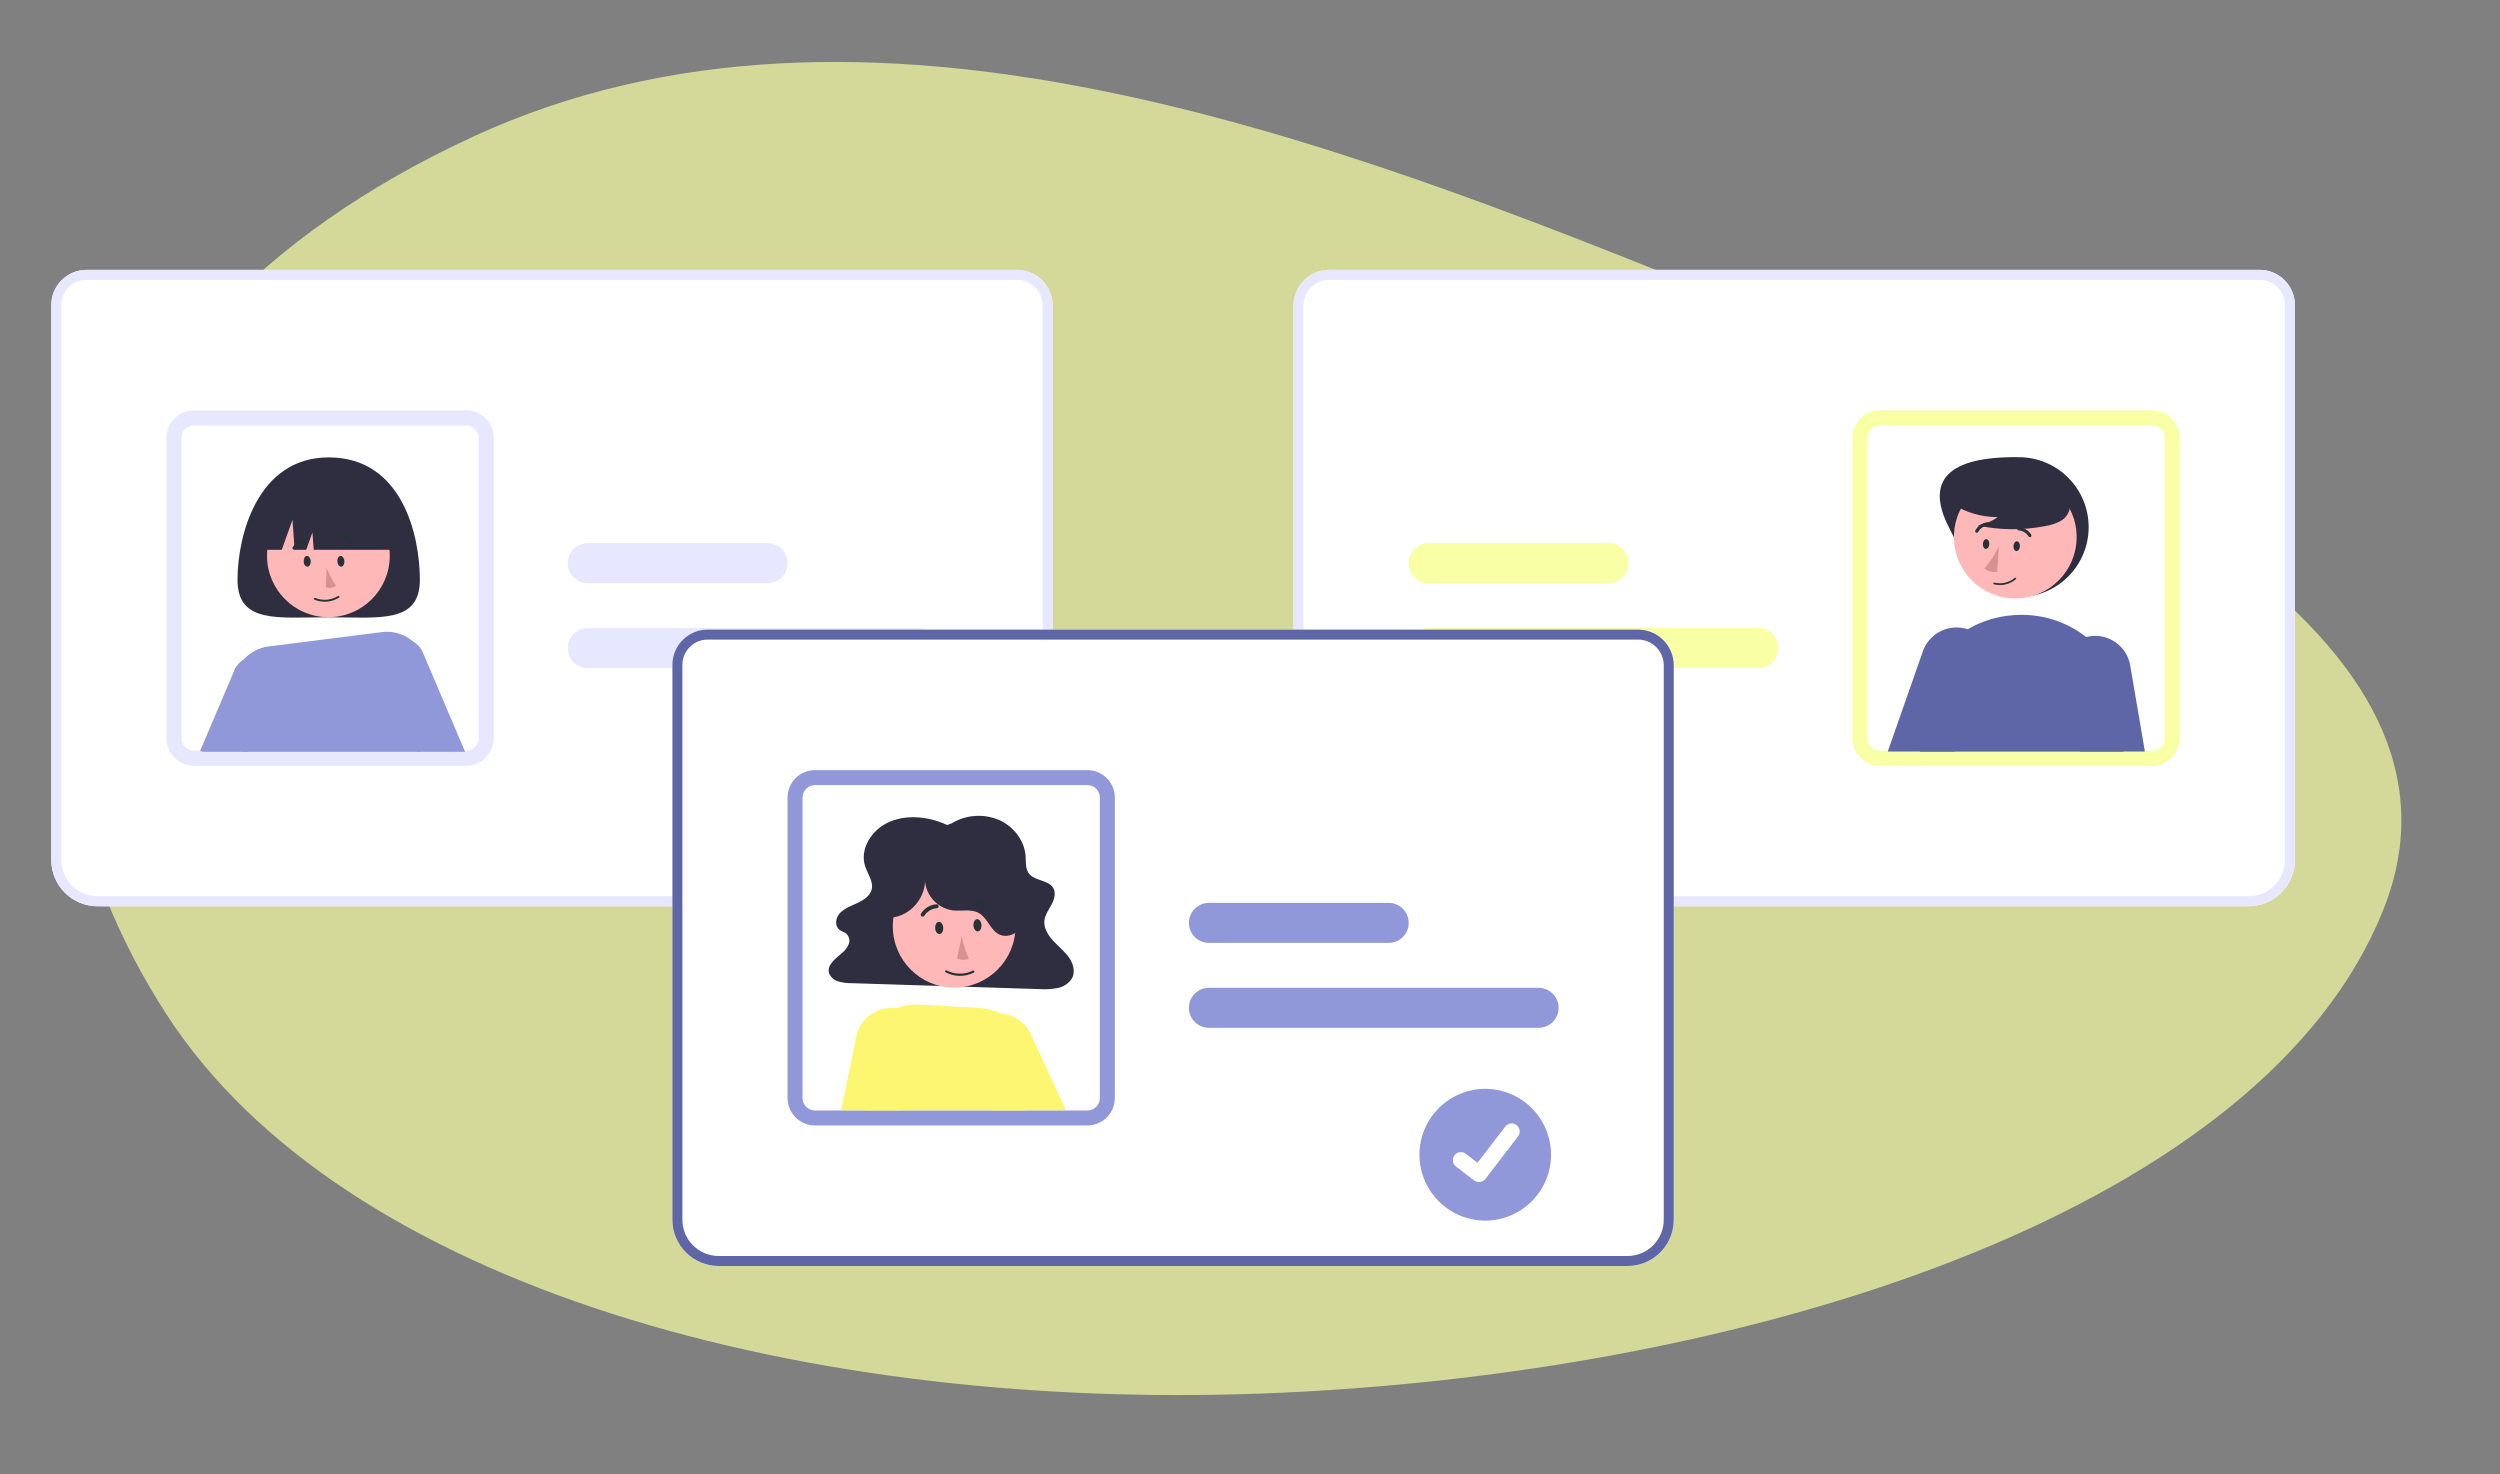 <svg width="390" height="230" viewBox="0 0 390 230" fill="none" xmlns="http://www.w3.org/2000/svg">
<rect x="0" y="0" width="390" height="230" fill="#808080" stroke="none"/>
<g clip-path="url(#clip0_556_12271)">
<path fill-rule="evenodd" clip-rule="evenodd" d="M200.502 217.238C125.766 220.756 53.374 200.629 25.964 158.228C-4.193 111.575 6.245 52.466 73.842 21.299C134.745 -6.781 208.005 21.716 268.72 46.301C325.9 69.455 388.782 99.364 371.788 141.947C353.384 188.064 276.066 213.681 200.502 217.238Z" fill="#F8FFA5" fill-opacity="0.7"/>
<path d="M157.002 141.376H15.21C13.298 141.373 11.466 140.613 10.114 139.262C8.762 137.91 8.002 136.077 8 134.166V47.59C8.002 46.134 8.581 44.739 9.61 43.71C10.639 42.68 12.035 42.101 13.49 42.1H158.64C160.117 42.101 161.533 42.689 162.578 43.733C163.623 44.778 164.21 46.194 164.212 47.672V134.166C164.21 136.077 163.449 137.91 162.098 139.262C160.746 140.613 158.913 141.373 157.002 141.376Z" fill="white"/>
<path d="M157.002 141.376H15.21C13.298 141.373 11.466 140.613 10.114 139.262C8.762 137.91 8.002 136.077 8 134.166V47.59C8.002 46.134 8.581 44.739 9.61 43.71C10.639 42.68 12.035 42.101 13.49 42.1H158.64C160.117 42.101 161.533 42.689 162.578 43.733C163.623 44.778 164.21 46.194 164.212 47.672V134.166C164.21 136.077 163.449 137.91 162.098 139.262C160.746 140.613 158.913 141.373 157.002 141.376ZM13.49 43.658C12.448 43.66 11.449 44.074 10.712 44.811C9.975 45.548 9.56 46.548 9.559 47.59V134.166C9.561 135.664 10.156 137.1 11.216 138.16C12.275 139.219 13.711 139.815 15.21 139.817H157.002C158.5 139.815 159.937 139.219 160.996 138.16C162.055 137.1 162.651 135.664 162.653 134.166V47.672C162.652 46.608 162.229 45.587 161.476 44.835C160.724 44.083 159.704 43.66 158.64 43.658H13.49Z" fill="#E7E7FF"/>
<path d="M72.736 119.456H30.25C29.21 119.454 28.207 119.076 27.425 118.391C26.644 117.705 26.137 116.76 26 115.729C25.974 115.544 25.962 115.357 25.963 115.169V68.306C25.964 67.17 26.416 66.08 27.22 65.276C28.024 64.473 29.113 64.021 30.25 64.019H72.736C73.873 64.021 74.962 64.473 75.766 65.276C76.57 66.08 77.022 67.17 77.023 68.306V115.169C77.022 116.306 76.57 117.395 75.766 118.199C74.962 119.003 73.873 119.455 72.736 119.456ZM30.25 66.358C29.733 66.358 29.238 66.564 28.873 66.929C28.507 67.294 28.302 67.79 28.301 68.306V115.169C28.3 115.249 28.305 115.329 28.316 115.409C28.376 115.88 28.605 116.313 28.961 116.628C29.317 116.942 29.775 117.116 30.25 117.118H72.736C73.253 117.117 73.748 116.912 74.113 116.546C74.479 116.181 74.684 115.686 74.685 115.169V68.306C74.684 67.79 74.479 67.294 74.113 66.929C73.748 66.564 73.253 66.358 72.736 66.358H30.25Z" fill="#E7E7FF"/>
<path d="M143.132 104.218H91.69C90.863 104.218 90.07 103.889 89.485 103.305C88.901 102.72 88.572 101.927 88.572 101.1C88.572 100.273 88.901 99.48 89.485 98.896C90.07 98.311 90.863 97.982 91.69 97.982H143.132C143.959 97.982 144.752 98.311 145.337 98.896C145.921 99.48 146.25 100.273 146.25 101.1C146.25 101.927 145.921 102.72 145.337 103.305C144.752 103.889 143.959 104.218 143.132 104.218Z" fill="#E7E7FF"/>
<path d="M119.749 90.968H91.69C90.863 90.968 90.07 90.639 89.485 90.055C88.901 89.47 88.572 88.677 88.572 87.85C88.572 87.023 88.901 86.23 89.485 85.646C90.07 85.061 90.863 84.732 91.69 84.732H119.749C120.576 84.732 121.369 85.061 121.954 85.646C122.538 86.23 122.867 87.023 122.867 87.85C122.867 88.677 122.538 89.47 121.954 90.055C121.369 90.639 120.576 90.968 119.749 90.968Z" fill="#E7E7FF"/>
<path d="M65.5 90.449C65.5 97.337 59.131 96.295 51.275 96.295C43.419 96.295 37.051 97.337 37.051 90.449C37.051 83.562 40.162 71.353 51.275 71.353C62.772 71.353 65.5 83.562 65.5 90.449Z" fill="#2F2E41"/>
<path d="M66.076 102.041C65.802 101.249 65.255 100.58 64.533 100.155C64.393 100.069 64.248 99.995 64.096 99.933C63.463 99.669 62.767 99.596 62.093 99.722C61.419 99.848 60.797 100.168 60.301 100.642C59.806 101.116 59.46 101.724 59.304 102.392C59.149 103.06 59.192 103.759 59.428 104.403L65.094 117.283H72.557L66.076 102.041Z" fill="#9098D9"/>
<path d="M41.351 102.742C40.903 102.526 40.415 102.406 39.917 102.392C39.42 102.378 38.926 102.469 38.466 102.659C38.006 102.849 37.592 103.134 37.251 103.496C36.909 103.858 36.648 104.287 36.484 104.757L31.207 117.169C31.477 117.245 31.756 117.283 32.037 117.282H38.658L43.132 107.119C43.431 106.298 43.413 105.396 43.084 104.587C42.755 103.779 42.138 103.121 41.351 102.742Z" fill="#9098D9"/>
<path d="M51.23 96.282C56.516 96.282 60.802 91.997 60.802 86.71C60.802 81.424 56.516 77.139 51.23 77.139C45.944 77.139 41.658 81.424 41.658 86.71C41.658 91.997 45.944 96.282 51.23 96.282Z" fill="#FFB8B8"/>
<path d="M64.7 100.308C64.645 100.258 64.591 100.203 64.532 100.156C63.865 99.555 63.075 99.105 62.217 98.838C61.359 98.571 60.454 98.493 59.563 98.609L41.925 100.842C40.309 101.042 38.835 101.864 37.815 103.132C36.794 104.401 36.309 106.018 36.461 107.639C36.703 110.359 37.092 113.792 37.716 117.284H65.58L66.605 105.374C66.688 104.441 66.559 103.501 66.229 102.624C65.9 101.747 65.377 100.956 64.7 100.308Z" fill="#9098D9"/>
<path d="M40.17 85.773H43.956L45.626 81.097L45.96 85.773H47.769L48.744 83.045L48.938 85.773H62.383C62.383 83.086 61.316 80.509 59.416 78.608C57.516 76.708 54.938 75.641 52.251 75.641H50.302C47.615 75.641 45.038 76.708 43.138 78.608C41.237 80.509 40.17 83.086 40.17 85.773Z" fill="#2F2E41"/>
<path d="M201.789 134.166V47.672C201.791 46.194 202.378 44.778 203.423 43.733C204.467 42.689 205.884 42.101 207.361 42.1H352.511C353.966 42.101 355.362 42.68 356.391 43.71C357.42 44.739 357.999 46.134 358.001 47.59V134.166C357.999 136.077 357.238 137.91 355.887 139.262C354.535 140.613 352.703 141.373 350.791 141.376H208.999C207.087 141.373 205.255 140.613 203.903 139.262C202.551 137.91 201.791 136.077 201.789 134.166Z" fill="white"/>
<path d="M201.789 134.166V47.672C201.791 46.194 202.378 44.778 203.423 43.733C204.467 42.689 205.884 42.101 207.361 42.1H352.511C353.966 42.101 355.362 42.68 356.391 43.71C357.42 44.739 357.999 46.134 358.001 47.59V134.166C357.999 136.077 357.238 137.91 355.887 139.262C354.535 140.613 352.703 141.373 350.791 141.376H208.999C207.087 141.373 205.255 140.613 203.903 139.262C202.551 137.91 201.791 136.077 201.789 134.166ZM207.361 43.658C206.297 43.66 205.277 44.083 204.525 44.835C203.772 45.587 203.349 46.608 203.348 47.672V134.166C203.35 135.664 203.946 137.1 205.005 138.16C206.064 139.219 207.501 139.815 208.999 139.817H350.791C352.289 139.815 353.726 139.219 354.785 138.16C355.844 137.1 356.44 135.664 356.442 134.166V47.59C356.441 46.548 356.026 45.548 355.289 44.811C354.552 44.074 353.553 43.66 352.511 43.658H207.361Z" fill="#E7E7FF"/>
<path d="M288.977 115.169V68.306C288.978 67.17 289.43 66.08 290.234 65.276C291.037 64.473 292.127 64.021 293.263 64.019H335.75C336.886 64.021 337.976 64.473 338.78 65.276C339.583 66.08 340.035 67.17 340.037 68.306V115.169C340.038 115.357 340.025 115.544 340 115.729C339.862 116.76 339.356 117.705 338.575 118.391C337.793 119.076 336.789 119.454 335.75 119.456H293.263C292.127 119.455 291.037 119.003 290.234 118.199C289.43 117.395 288.978 116.306 288.977 115.169ZM293.263 66.358C292.747 66.358 292.252 66.564 291.886 66.929C291.521 67.294 291.315 67.79 291.315 68.306V115.169C291.315 115.686 291.521 116.181 291.886 116.546C292.252 116.912 292.747 117.117 293.263 117.118H335.75C336.225 117.116 336.683 116.942 337.039 116.628C337.395 116.313 337.624 115.88 337.684 115.409C337.694 115.329 337.699 115.249 337.698 115.169V68.306C337.698 67.79 337.492 67.294 337.127 66.929C336.762 66.564 336.266 66.358 335.75 66.358H293.263Z" fill="#F8FFA5"/>
<path d="M219.752 101.1C219.753 100.274 220.082 99.481 220.666 98.897C221.251 98.312 222.043 97.983 222.87 97.982H274.312C275.139 97.982 275.932 98.311 276.516 98.896C277.101 99.48 277.429 100.273 277.429 101.1C277.429 101.927 277.101 102.72 276.516 103.305C275.932 103.889 275.139 104.218 274.312 104.218H222.87C222.043 104.217 221.251 103.888 220.666 103.304C220.082 102.719 219.753 101.927 219.752 101.1Z" fill="#F8FFA5"/>
<path d="M219.752 87.85C219.753 87.023 220.082 86.231 220.666 85.647C221.251 85.062 222.043 84.733 222.87 84.732H250.929C251.756 84.732 252.549 85.061 253.133 85.646C253.718 86.23 254.047 87.023 254.047 87.85C254.047 88.677 253.718 89.47 253.133 90.055C252.549 90.639 251.756 90.968 250.929 90.968H222.87C222.043 90.967 221.251 90.638 220.666 90.054C220.082 89.469 219.753 88.677 219.752 87.85Z" fill="#F8FFA5"/>
<path d="M304.007 82.23C306.739 87.602 308.892 93.142 314.919 93.142C317.813 93.142 320.588 91.993 322.635 89.946C324.681 87.9 325.831 85.124 325.831 82.23C325.831 79.336 324.681 76.561 322.635 74.514C320.588 72.468 317.813 71.318 314.919 71.318C308.794 71.242 298.922 72.232 304.007 82.23Z" fill="#2F2E41"/>
<path d="M314.382 93.354C319.669 93.354 323.954 89.069 323.954 83.783C323.954 78.496 319.669 74.211 314.382 74.211C309.096 74.211 304.811 78.496 304.811 83.783C304.811 89.069 309.096 93.354 314.382 93.354Z" fill="#FFB8B8"/>
<path d="M327.451 101.231C326.834 100.559 326.162 99.939 325.444 99.376C322.302 96.914 318.364 95.693 314.38 95.947C314.22 95.955 314.06 95.966 313.9 95.982C311.593 96.166 309.352 96.84 307.325 97.958C305.298 99.076 303.533 100.613 302.147 102.467C300.739 104.349 299.749 106.509 299.244 108.805C298.738 111.1 298.729 113.476 299.216 115.775C299.321 116.263 299.415 116.754 299.504 117.245H331.235L331.601 114.79C331.967 112.363 331.785 109.885 331.066 107.539C330.348 105.192 329.112 103.037 327.451 101.231Z" fill="#5E66A7"/>
<path d="M332.309 103.79C332.085 102.509 331.42 101.348 330.428 100.508C329.436 99.667 328.18 99.201 326.88 99.191C326.83 99.191 326.775 99.195 326.725 99.195C326.292 99.205 325.861 99.265 325.442 99.375C324.738 99.562 324.078 99.886 323.499 100.329C322.921 100.772 322.435 101.325 322.071 101.956C321.707 102.588 321.471 103.284 321.377 104.007C321.282 104.73 321.332 105.464 321.522 106.167L324.519 117.243H334.605L332.309 103.79Z" fill="#5E66A7"/>
<path d="M310.116 100.887C309.735 100.14 309.19 99.49 308.522 98.985C308.048 98.628 307.519 98.351 306.955 98.167C306.725 98.088 306.489 98.026 306.25 97.98C304.946 97.733 303.598 97.96 302.447 98.621C301.297 99.281 300.42 100.331 299.975 101.581L294.488 117.243H304.901L310.213 105.723C310.567 104.963 310.742 104.132 310.726 103.294C310.709 102.456 310.5 101.632 310.116 100.887Z" fill="#5E66A7"/>
<path d="M304.227 78.374C306.414 79.881 309.01 80.683 311.666 80.673C310.719 81.33 309.64 81.774 308.504 81.974C312.036 82.731 315.687 82.752 319.227 82.034C320.014 81.908 320.773 81.647 321.472 81.263C321.82 81.069 322.123 80.803 322.362 80.484C322.6 80.165 322.769 79.799 322.857 79.41C323.092 78.066 322.045 76.845 320.957 76.022C319.291 74.782 317.37 73.927 315.332 73.52C313.295 73.113 311.193 73.163 309.178 73.669C307.862 74.009 306.544 74.583 305.69 75.64C304.835 76.697 304.582 78.326 305.396 79.414L304.227 78.374Z" fill="#2F2E41"/>
<path d="M253.897 197.493H112.104C110.193 197.491 108.36 196.73 107.009 195.379C105.657 194.027 104.897 192.195 104.895 190.283V103.707C104.896 102.252 105.475 100.856 106.504 99.827C107.534 98.797 108.929 98.219 110.385 98.217H255.534C257.012 98.219 258.428 98.806 259.473 99.851C260.517 100.895 261.105 102.311 261.106 103.789V190.283C261.104 192.195 260.344 194.027 258.992 195.379C257.641 196.73 255.808 197.491 253.897 197.493Z" fill="white"/>
<path d="M253.897 197.493H112.104C110.193 197.491 108.36 196.73 107.009 195.379C105.657 194.027 104.897 192.195 104.895 190.283V103.707C104.896 102.252 105.475 100.856 106.504 99.827C107.534 98.797 108.929 98.219 110.385 98.217H255.534C257.012 98.219 258.428 98.806 259.473 99.851C260.517 100.895 261.105 102.311 261.106 103.789V190.283C261.104 192.195 260.344 194.027 258.992 195.379C257.641 196.73 255.808 197.491 253.897 197.493ZM110.385 99.776C109.342 99.777 108.343 100.191 107.606 100.929C106.869 101.666 106.455 102.665 106.453 103.707V190.283C106.455 191.781 107.051 193.218 108.11 194.277C109.17 195.336 110.606 195.932 112.104 195.934H253.897C255.395 195.932 256.831 195.336 257.89 194.277C258.95 193.218 259.546 191.781 259.547 190.283V103.789C259.546 102.725 259.123 101.705 258.371 100.952C257.618 100.2 256.598 99.777 255.534 99.776H110.385Z" fill="#5E66A7"/>
<path d="M169.629 175.573H127.142C126.103 175.572 125.099 175.193 124.318 174.508C123.536 173.822 123.03 172.877 122.893 171.846C122.867 171.661 122.854 171.474 122.856 171.286V124.424C122.857 123.287 123.309 122.197 124.113 121.394C124.916 120.59 126.006 120.138 127.142 120.137H169.629C170.765 120.138 171.855 120.59 172.659 121.394C173.462 122.197 173.914 123.287 173.916 124.424V171.286C173.914 172.423 173.462 173.513 172.659 174.316C171.855 175.12 170.765 175.572 169.629 175.573ZM127.142 122.475C126.626 122.476 126.13 122.681 125.765 123.046C125.4 123.412 125.194 123.907 125.194 124.424V171.286C125.193 171.367 125.198 171.447 125.209 171.526C125.268 171.997 125.498 172.43 125.853 172.745C126.209 173.059 126.667 173.234 127.142 173.235H169.629C170.145 173.234 170.641 173.029 171.006 172.664C171.371 172.298 171.577 171.803 171.577 171.286V124.424C171.577 123.907 171.371 123.412 171.006 123.046C170.641 122.681 170.145 122.476 169.629 122.475H127.142Z" fill="#9098D9"/>
<path d="M147.77 128.705C145.005 127.418 141.609 126.996 138.795 128.192C135.98 129.388 134.062 132.452 134.972 135.164C135.384 136.394 136.324 137.603 135.958 138.845C135.676 139.801 134.693 140.432 133.728 140.881C132.762 141.33 131.706 141.707 131.008 142.464C130.31 143.221 130.164 144.523 131.037 145.11C131.324 145.304 131.683 145.395 131.962 145.599C132.199 145.792 132.37 146.054 132.452 146.349C132.533 146.644 132.52 146.957 132.415 147.245C132.183 147.823 131.799 148.328 131.304 148.706C130.314 149.56 129.006 150.537 129.313 151.749C129.427 152.073 129.618 152.365 129.869 152.6C130.119 152.834 130.423 153.005 130.754 153.097C131.441 153.295 132.154 153.389 132.869 153.376L162.084 154.297C163.049 154.369 164.018 154.315 164.969 154.135C165.431 154.051 165.87 153.873 166.26 153.611C166.65 153.349 166.981 153.009 167.234 152.614C167.794 151.578 167.426 150.302 166.735 149.335C166.044 148.368 165.067 147.606 164.259 146.718C163.451 145.83 162.79 144.721 162.932 143.574C163.046 142.655 163.652 141.861 164.087 141.026C164.522 140.192 164.774 139.148 164.211 138.381C163.417 137.298 161.512 137.396 160.609 136.388C159.928 135.627 160.059 134.532 159.992 133.55C159.829 131.19 158.195 128.961 155.869 127.926C154.686 127.418 153.399 127.199 152.115 127.286C150.83 127.374 149.585 127.765 148.482 128.429L147.77 128.705Z" fill="#2F2E41"/>
<path d="M148.851 154.069C154.137 154.069 158.423 149.784 158.423 144.497C158.423 139.211 154.137 134.926 148.851 134.926C143.565 134.926 139.279 139.211 139.279 144.497C139.279 149.784 143.565 154.069 148.851 154.069Z" fill="#FFB8B8"/>
<path d="M161.416 166.432C161.407 164.754 160.942 163.11 160.072 161.676C159.201 160.241 157.958 159.07 156.475 158.287C156.354 158.22 156.229 158.162 156.104 158.104C155.027 157.593 153.861 157.296 152.671 157.231L143.56 156.72C142.273 156.647 140.985 156.844 139.779 157.301C139.486 157.41 139.198 157.535 138.918 157.675C138.037 158.109 137.232 158.681 136.533 159.37C135.612 160.279 134.892 161.371 134.418 162.575C133.944 163.779 133.727 165.069 133.782 166.361L133.945 170.224L135.091 173.197H160.567C160.883 172.814 161.157 172.399 161.385 171.958C161.817 171.102 162.044 170.157 162.05 169.198C162.055 168.24 161.838 167.293 161.416 166.432Z" fill="#FCF670"/>
<path d="M160.793 161.31C160.377 160.408 159.725 159.635 158.907 159.073C158.316 158.668 157.653 158.38 156.954 158.223C156.674 158.162 156.39 158.121 156.105 158.103C155.542 158.064 154.977 158.113 154.429 158.247C153.611 158.45 152.85 158.837 152.203 159.378C151.556 159.919 151.041 160.599 150.696 161.368C150.351 162.138 150.185 162.975 150.212 163.818C150.238 164.66 150.455 165.486 150.847 166.232L154.351 172.865L154.526 173.196H166.292L160.793 161.31Z" fill="#FCF670"/>
<path d="M141.538 157.854C140.987 157.573 140.393 157.386 139.781 157.3C139.325 157.235 138.863 157.229 138.405 157.281C137.241 157.413 136.148 157.909 135.283 158.699C134.418 159.489 133.825 160.533 133.588 161.681L131.215 173.197H140.498L142.232 172.487L144.391 164.202C144.705 162.977 144.594 161.682 144.076 160.529C143.557 159.375 142.663 158.432 141.538 157.854Z" fill="#FCF670"/>
<path d="M139.059 143.138C142.082 142.896 144.591 139.876 144.277 136.86C144.242 138.103 144.664 139.316 145.465 140.268C146.266 141.219 147.388 141.844 148.619 142.022C150.006 142.175 151.526 141.755 152.733 142.455C154.069 143.229 154.497 145.111 155.89 145.78C157.235 146.427 158.944 145.545 159.609 144.208C160.273 142.872 160.11 141.266 159.67 139.839C159.042 137.805 157.898 135.969 156.349 134.508C154.801 133.047 152.901 132.011 150.833 131.502C148.766 130.993 146.603 131.028 144.553 131.603C142.503 132.178 140.637 133.273 139.136 134.783C137.865 136.061 136.856 137.691 136.692 139.486C136.528 141.281 137.361 143.229 138.974 144.036L139.059 143.138Z" fill="#2F2E41"/>
<path d="M240.027 160.337H188.584C187.758 160.337 186.965 160.008 186.38 159.424C185.795 158.839 185.467 158.046 185.467 157.219C185.467 156.392 185.795 155.599 186.38 155.015C186.965 154.43 187.758 154.102 188.584 154.102H240.027C240.853 154.102 241.646 154.43 242.231 155.015C242.816 155.599 243.144 156.392 243.144 157.219C243.144 158.046 242.816 158.839 242.231 159.424C241.646 160.008 240.853 160.337 240.027 160.337Z" fill="#9098D9"/>
<path d="M216.644 147.087H188.584C187.758 147.087 186.965 146.758 186.38 146.174C185.795 145.589 185.467 144.796 185.467 143.969C185.467 143.142 185.795 142.349 186.38 141.765C186.965 141.18 187.758 140.852 188.584 140.852H216.644C217.471 140.852 218.264 141.18 218.848 141.765C219.433 142.349 219.761 143.142 219.761 143.969C219.761 144.796 219.433 145.589 218.848 146.174C218.264 146.758 217.471 147.087 216.644 147.087Z" fill="#9098D9"/>
<path d="M231.698 169.855C228.975 169.86 226.365 170.946 224.442 172.873C222.518 174.8 221.438 177.412 221.438 180.135C221.437 182.858 222.518 185.47 224.442 187.397C226.365 189.325 228.975 190.41 231.698 190.415C234.421 190.41 237.031 189.325 238.955 187.397C240.879 185.47 241.959 182.858 241.959 180.135C241.959 177.412 240.879 174.8 238.955 172.873C237.031 170.946 234.421 169.86 231.698 169.855Z" fill="#9098D9"/>
<path d="M230.724 184.404C230.453 184.405 230.19 184.317 229.974 184.155L229.96 184.145L227.133 181.982C226.869 181.779 226.697 181.48 226.653 181.15C226.61 180.82 226.699 180.486 226.902 180.222C227.104 179.958 227.403 179.785 227.733 179.741C228.063 179.697 228.397 179.786 228.662 179.988L230.493 181.393L234.82 175.748C234.92 175.617 235.045 175.507 235.188 175.424C235.331 175.342 235.489 175.288 235.652 175.267C235.815 175.245 235.982 175.256 236.141 175.299C236.3 175.341 236.45 175.415 236.58 175.515L236.581 175.515L236.554 175.553L236.582 175.515C236.846 175.718 237.018 176.018 237.062 176.348C237.105 176.678 237.016 177.012 236.814 177.276L231.724 183.913C231.607 184.066 231.455 184.19 231.282 184.275C231.109 184.36 230.918 184.404 230.725 184.403L230.724 184.404Z" fill="white"/>
<path d="M145.892 144.805C145.892 145.33 146.234 145.739 146.585 145.714C146.935 145.689 147.177 145.239 147.143 144.713C147.11 144.188 146.793 143.779 146.451 143.804C146.109 143.829 145.859 144.271 145.892 144.805Z" fill="#263238"/>
<path d="M151.857 144.389C151.899 144.914 152.207 145.323 152.549 145.298C152.891 145.273 153.142 144.823 153.108 144.297C153.075 143.772 152.758 143.363 152.416 143.388C152.074 143.413 151.824 143.888 151.857 144.389Z" fill="#263238"/>
<path d="M150.026 146.02C150.238 147.24 150.617 148.425 151.153 149.542C150.863 149.672 150.547 149.737 150.228 149.732C149.909 149.728 149.596 149.653 149.309 149.514L150.026 146.02Z" fill="#D89090"/>
<path d="M143.907 143.004C143.964 143.008 144.021 142.997 144.072 142.972C144.123 142.947 144.167 142.909 144.199 142.862C144.404 142.531 144.683 142.252 145.015 142.048C145.347 141.844 145.721 141.72 146.109 141.686C146.191 141.686 146.27 141.653 146.328 141.595C146.385 141.537 146.418 141.459 146.418 141.377C146.418 141.295 146.385 141.217 146.328 141.159C146.27 141.101 146.191 141.068 146.109 141.068C145.618 141.099 145.141 141.246 144.719 141.499C144.297 141.751 143.941 142.101 143.682 142.52C143.658 142.554 143.642 142.592 143.633 142.632C143.625 142.672 143.624 142.714 143.632 142.754C143.64 142.795 143.656 142.833 143.679 142.867C143.701 142.902 143.731 142.931 143.765 142.954C143.81 142.978 143.857 142.994 143.907 143.004Z" fill="#263238"/>
<path d="M151.907 151.726C151.224 152.071 150.468 152.247 149.702 152.238C148.937 152.229 148.185 152.035 147.51 151.674C147.491 151.663 147.475 151.649 147.462 151.631C147.448 151.614 147.439 151.594 147.434 151.573C147.429 151.551 147.428 151.529 147.432 151.508C147.436 151.486 147.444 151.466 147.457 151.448C147.467 151.429 147.482 151.412 147.499 151.399C147.517 151.386 147.537 151.376 147.558 151.371C147.579 151.366 147.601 151.366 147.623 151.37C147.644 151.373 147.665 151.382 147.683 151.394C148.315 151.716 149.012 151.886 149.721 151.891C150.43 151.896 151.13 151.736 151.766 151.423C151.786 151.413 151.807 151.407 151.83 151.405C151.852 151.403 151.874 151.407 151.895 151.414C151.916 151.422 151.935 151.434 151.951 151.449C151.967 151.465 151.98 151.484 151.988 151.504C151.999 151.524 152.005 151.546 152.006 151.568C152.008 151.59 152.005 151.612 151.997 151.633C151.99 151.654 151.978 151.673 151.962 151.689C151.947 151.705 151.928 151.718 151.907 151.726Z" fill="#263238"/>
<path d="M154.266 142.152C154.323 142.158 154.381 142.147 154.433 142.123C154.485 142.098 154.529 142.059 154.561 142.011C154.593 141.963 154.611 141.908 154.613 141.85C154.615 141.793 154.602 141.736 154.575 141.685C154.338 141.252 154.001 140.881 153.592 140.605C153.183 140.33 152.713 140.156 152.222 140.1C152.182 140.098 152.141 140.104 152.103 140.117C152.065 140.131 152.029 140.151 151.999 140.179C151.969 140.206 151.944 140.238 151.927 140.275C151.909 140.312 151.899 140.351 151.897 140.392C151.895 140.473 151.924 140.553 151.978 140.613C152.032 140.674 152.108 140.711 152.189 140.717C152.575 140.773 152.943 140.918 153.263 141.141C153.583 141.364 153.847 141.659 154.032 142.002C154.057 142.043 154.091 142.078 154.132 142.104C154.172 142.13 154.218 142.147 154.266 142.152Z" fill="#263238"/>
<path d="M47.378 87.603C47.378 88.063 47.677 88.421 47.984 88.399C48.291 88.377 48.503 87.983 48.474 87.522C48.445 87.062 48.167 86.704 47.867 86.726C47.568 86.748 47.349 87.135 47.378 87.603Z" fill="#263238"/>
<path d="M52.628 87.603C52.664 88.063 52.935 88.421 53.234 88.399C53.534 88.377 53.753 87.983 53.724 87.522C53.695 87.062 53.417 86.704 53.117 86.726C52.818 86.748 52.599 87.164 52.628 87.603Z" fill="#263238"/>
<path d="M50.952 88.506C51.308 89.531 51.804 90.502 52.425 91.391C52.192 91.545 51.929 91.645 51.652 91.686C51.376 91.728 51.094 91.708 50.827 91.628L50.952 88.506Z" fill="#D89090"/>
<path d="M45.871 85.77C45.92 85.773 45.97 85.763 46.015 85.742C46.06 85.72 46.098 85.687 46.126 85.645C46.306 85.355 46.551 85.111 46.841 84.932C47.132 84.753 47.46 84.645 47.8 84.615C47.872 84.615 47.94 84.587 47.991 84.536C48.042 84.485 48.07 84.416 48.07 84.345C48.07 84.273 48.042 84.204 47.991 84.153C47.94 84.103 47.872 84.074 47.8 84.074C47.37 84.101 46.952 84.23 46.582 84.451C46.212 84.672 45.9 84.979 45.673 85.346C45.653 85.375 45.638 85.409 45.631 85.444C45.623 85.479 45.623 85.516 45.63 85.551C45.637 85.587 45.651 85.62 45.67 85.65C45.691 85.68 45.716 85.706 45.746 85.726C45.785 85.747 45.827 85.762 45.871 85.77Z" fill="#263238"/>
<path d="M52.886 93.23C52.319 93.587 51.673 93.802 51.005 93.857C50.337 93.912 49.665 93.805 49.047 93.545C49.029 93.538 49.014 93.526 49.001 93.512C48.988 93.498 48.978 93.481 48.972 93.463C48.966 93.445 48.963 93.426 48.965 93.407C48.967 93.388 48.972 93.369 48.981 93.352C48.989 93.335 49.001 93.319 49.015 93.306C49.029 93.293 49.045 93.284 49.063 93.277C49.082 93.271 49.101 93.269 49.12 93.271C49.139 93.272 49.157 93.278 49.174 93.287C49.752 93.516 50.374 93.607 50.993 93.553C51.611 93.499 52.209 93.302 52.738 92.977C52.754 92.966 52.773 92.959 52.792 92.956C52.811 92.953 52.831 92.954 52.85 92.959C52.869 92.964 52.886 92.972 52.901 92.985C52.917 92.997 52.929 93.012 52.938 93.029C52.949 93.046 52.956 93.064 52.959 93.083C52.963 93.103 52.962 93.122 52.957 93.141C52.952 93.16 52.943 93.178 52.931 93.193C52.919 93.208 52.903 93.221 52.886 93.23Z" fill="#263238"/>
<path d="M54.946 85.023C54.996 85.028 55.047 85.019 55.092 84.997C55.138 84.975 55.176 84.942 55.204 84.899C55.232 84.857 55.248 84.808 55.25 84.758C55.252 84.708 55.24 84.658 55.216 84.614C55.009 84.234 54.714 83.909 54.355 83.668C53.997 83.426 53.585 83.274 53.155 83.225C53.12 83.223 53.084 83.228 53.051 83.24C53.017 83.252 52.986 83.27 52.96 83.294C52.933 83.317 52.912 83.346 52.897 83.378C52.881 83.41 52.872 83.445 52.87 83.481C52.868 83.552 52.894 83.621 52.941 83.674C52.989 83.728 53.055 83.76 53.126 83.766C53.465 83.814 53.787 83.942 54.067 84.137C54.347 84.332 54.578 84.591 54.741 84.891C54.763 84.927 54.793 84.958 54.828 84.981C54.864 85.003 54.904 85.018 54.946 85.023Z" fill="#263238"/>
<path d="M315.101 85.239C315.101 85.66 314.828 85.987 314.547 85.967C314.267 85.947 314.073 85.586 314.1 85.166C314.127 84.745 314.38 84.418 314.654 84.438C314.928 84.458 315.128 84.812 315.101 85.239Z" fill="#263238"/>
<path d="M310.33 84.907C310.296 85.328 310.049 85.655 309.776 85.635C309.502 85.615 309.302 85.254 309.329 84.834C309.355 84.413 309.609 84.086 309.882 84.106C310.156 84.126 310.356 84.507 310.33 84.907Z" fill="#263238"/>
<path d="M311.831 85.219C311.239 86.475 310.475 87.642 309.562 88.689C309.838 88.916 310.16 89.081 310.506 89.171C310.852 89.261 311.213 89.274 311.565 89.21L311.831 85.219Z" fill="#D89090"/>
<path d="M316.688 83.796C316.643 83.799 316.597 83.791 316.556 83.771C316.515 83.751 316.48 83.721 316.455 83.683C316.291 83.418 316.067 83.195 315.802 83.031C315.537 82.868 315.237 82.769 314.927 82.742C314.861 82.742 314.798 82.716 314.752 82.67C314.706 82.623 314.68 82.561 314.68 82.495C314.68 82.43 314.706 82.367 314.752 82.32C314.798 82.274 314.861 82.248 314.927 82.248C315.32 82.272 315.701 82.39 316.039 82.592C316.377 82.794 316.661 83.075 316.869 83.409C316.887 83.436 316.901 83.467 316.907 83.499C316.914 83.531 316.915 83.564 316.908 83.597C316.902 83.629 316.889 83.66 316.871 83.687C316.853 83.715 316.829 83.738 316.802 83.756C316.766 83.775 316.728 83.789 316.688 83.796Z" fill="#263238"/>
<path d="M311.062 91.153C311.656 91.304 312.277 91.309 312.873 91.168C313.469 91.027 314.022 90.745 314.486 90.345C314.499 90.333 314.509 90.319 314.516 90.303C314.524 90.287 314.527 90.27 314.528 90.252C314.528 90.235 314.524 90.218 314.518 90.201C314.511 90.185 314.501 90.171 314.488 90.159C314.476 90.146 314.462 90.135 314.446 90.128C314.43 90.121 314.413 90.117 314.396 90.117C314.378 90.117 314.361 90.12 314.345 90.127C314.329 90.134 314.314 90.144 314.302 90.156C313.865 90.518 313.35 90.772 312.798 90.9C312.245 91.028 311.671 91.025 311.119 90.892C311.102 90.888 311.084 90.886 311.067 90.889C311.049 90.892 311.032 90.898 311.017 90.908C311.002 90.917 310.989 90.93 310.979 90.945C310.97 90.96 310.963 90.977 310.96 90.994C310.955 91.011 310.954 91.029 310.957 91.047C310.96 91.065 310.966 91.082 310.976 91.097C310.985 91.112 310.998 91.124 311.013 91.134C311.028 91.144 311.044 91.15 311.062 91.153Z" fill="#263238"/>
<path d="M308.403 83.117C308.357 83.121 308.311 83.113 308.269 83.093C308.228 83.073 308.192 83.042 308.167 83.004C308.142 82.966 308.127 82.921 308.125 82.875C308.123 82.829 308.134 82.783 308.156 82.743C308.345 82.396 308.615 82.1 308.942 81.879C309.27 81.659 309.645 81.52 310.038 81.475C310.07 81.473 310.103 81.478 310.133 81.489C310.164 81.499 310.192 81.516 310.216 81.538C310.241 81.559 310.26 81.586 310.274 81.615C310.288 81.644 310.296 81.676 310.298 81.709C310.3 81.774 310.277 81.837 310.233 81.885C310.19 81.934 310.129 81.964 310.064 81.969C309.756 82.013 309.461 82.129 309.205 82.308C308.949 82.486 308.738 82.722 308.59 82.996C308.57 83.029 308.542 83.057 308.51 83.078C308.478 83.099 308.441 83.112 308.403 83.117Z" fill="#263238"/>
</g>
<defs>
<clipPath id="clip0_556_12271">
<rect width="390" height="230" fill="white"/>
</clipPath>
</defs>
</svg>
